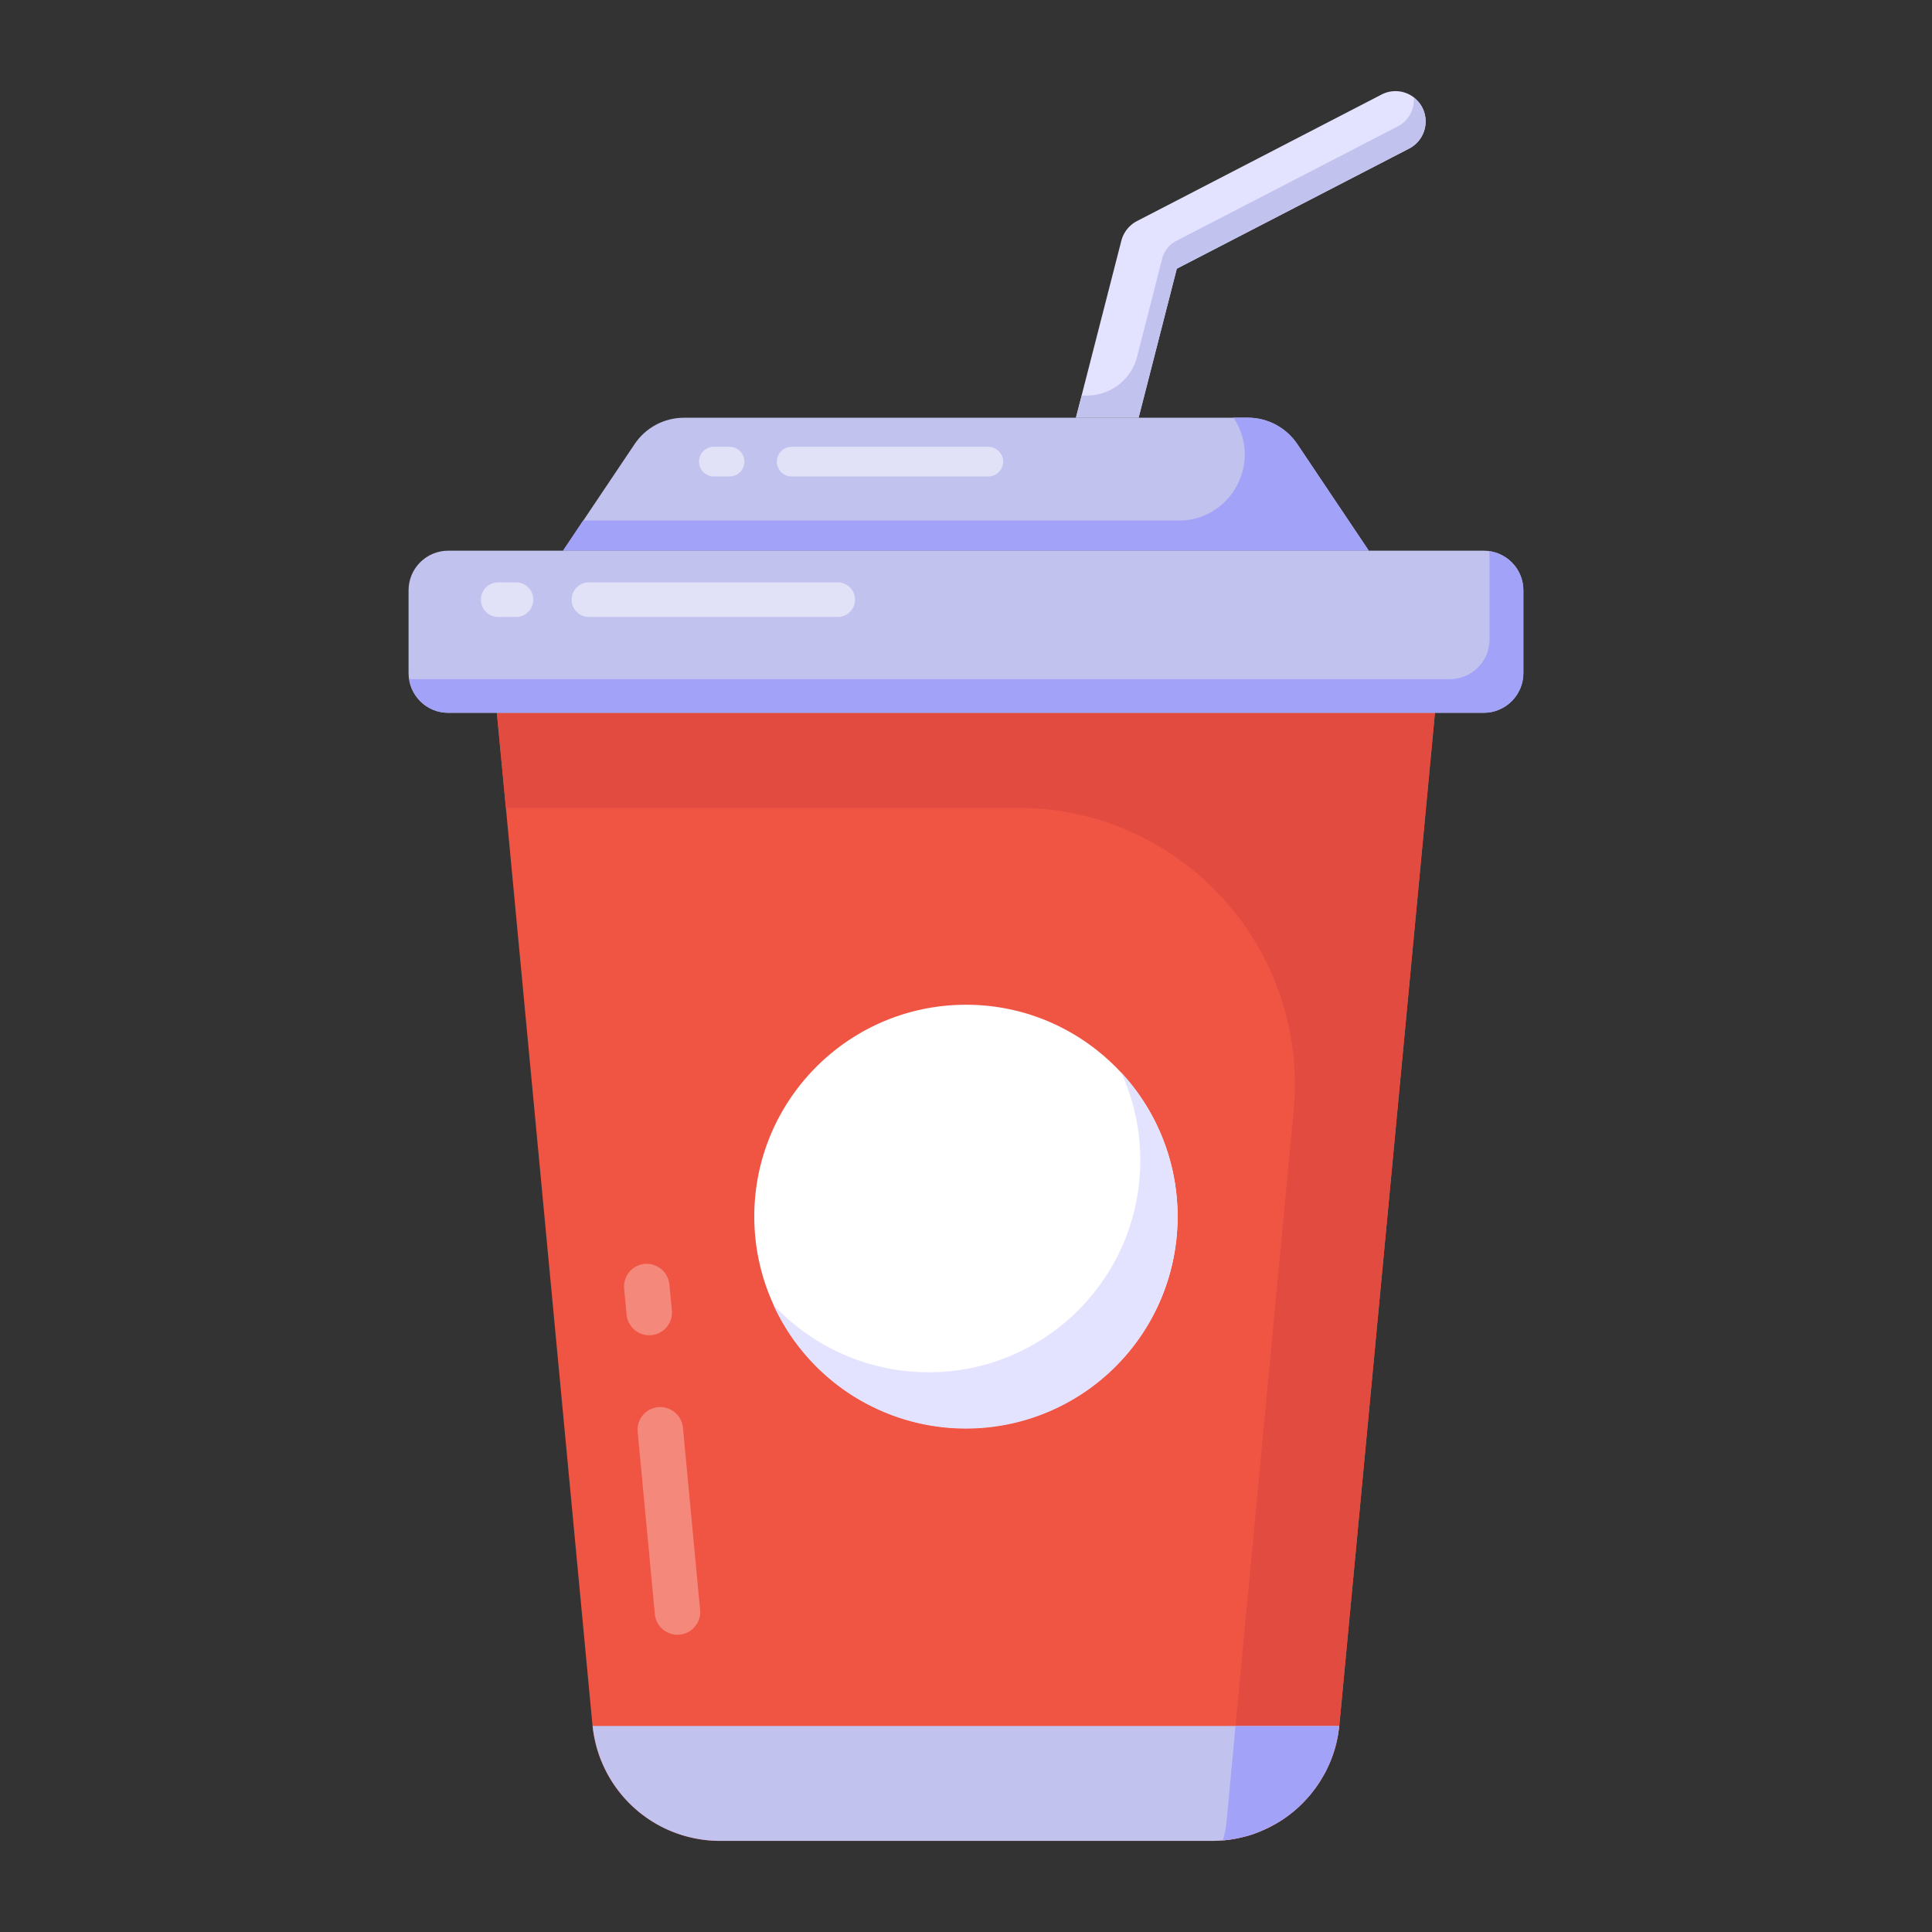 <?xml version="1.0" standalone="no"?><!DOCTYPE svg PUBLIC "-//W3C//DTD SVG 1.1//EN" "http://www.w3.org/Graphics/SVG/1.1/DTD/svg11.dtd"><svg class="icon" width="200px" height="200.00px" viewBox="0 0 1024 1024" version="1.1" xmlns="http://www.w3.org/2000/svg"><rect x="0" y="0" width="1024" height="1024" fill="#333333" stroke="none"/><path d="M746.96 78.693l-123.228 63.72-20.229 78.945h-33.232l24.093-93.88a16.403 16.403 0 0 1 8.173-10.259l129.662-67.082a15.959 15.959 0 0 1 21.659 6.898 16.191 16.191 0 0 1-6.898 21.659z" fill="#E4E3FF" /><path d="M746.96 78.693l-123.228 63.72-20.229 78.945h-33.232l3.072-11.728h2.84c12.481 0 23.378-8.443 26.489-20.538l13.331-52.127a14.452 14.452 0 0 1 7.381-9.255l117.47-60.725a15.843 15.843 0 0 0 8.501-15.07 14.066 14.066 0 0 1 4.502 5.12 16.191 16.191 0 0 1-6.898 21.659z" fill="#C2C2EF" /><path d="M760.523 377.798l-50.62 536.383a67.893 67.893 0 0 1-67.584 61.517H381.585a67.893 67.893 0 0 1-67.584-61.517l-50.62-536.383z" fill="#F05543" /><path d="M347.155 856.277l-9.177-97.338a12.056 12.056 0 0 1 10.858-13.119c6.53-0.58 12.501 4.251 13.138 10.878l9.158 97.319a12.056 12.056 0 0 1-23.958 2.261zM332.143 697.131l-1.333-14.104a12.056 12.056 0 0 1 10.878-13.138 12.153 12.153 0 0 1 13.099 10.878l1.352 14.104a12.056 12.056 0 0 1-23.996 2.261z" fill="#FFFFFF" opacity=".3" /><path d="M760.6 377.798L709.902 914.258c0 0.174 0 0.483-0.174 0.638a58.735 58.735 0 0 1-4.482 18.451c-0.811 1.932-1.778 3.69-2.57 5.622-0.966 1.758-2.087 3.536-3.207 5.294-0.966 1.758-2.261 3.381-3.536 4.985a35.164 35.164 0 0 1-3.864 4.637c-4.154 4.656-9.139 8.694-14.587 12.037-1.294 0.657-2.57 1.449-3.864 2.087a14.22 14.22 0 0 1-2.705 1.294 50.389 50.389 0 0 1-5.139 2.241c-1.932 0.811-4.019 1.449-6.26 1.932a60.667 60.667 0 0 1-10.762 1.932h-0.638a50.427 50.427 0 0 0 2.087-10.916l4.637-49.596 30.817-326.057c8.192-86.171-59.508-160.633-146.007-160.633H268.133l-4.83-50.389h497.297z" fill="#E24B40" /><path d="M807.376 312.88v43.916c0 11.592-9.409 21.002-21.002 21.002H237.549c-11.592 0-21.002-9.39-21.002-21.002v-43.916c0-11.592 9.409-21.002 21.002-21.002h548.825c11.592 0 21.002 9.39 21.002 21.002z" fill="#C2C2EF" /><path d="M807.453 312.803v43.993c0 11.534-9.467 21.002-21.021 21.002H237.491c-10.588 0-19.263-7.864-20.538-18.123 0.792 0.309 1.758 0.309 2.705 0.309h548.806c11.554 0 21.021-9.467 21.021-21.002v-43.974c0-0.966 0-1.932-0.328-2.898 10.279 1.294 18.297 10.124 18.297 20.712z" fill="#A2A2F9" /><path d="M687.529 235.327l37.965 56.552H298.428l37.965-56.552c5.835-8.694 15.611-13.911 26.083-13.911h298.969c10.472 0 20.248 5.217 26.083 13.911z" fill="#C2C2EF" /><path d="M725.456 291.801h-426.989l10.588-15.882h315.643c28.015 0 44.689-31.3 29.039-54.562h7.69c10.433 0 20.229 5.294 26.16 13.95z" fill="#A2A2F9" /><path d="M624.138 644.792a112.176 112.176 0 1 1-224.353 0c0-61.884 50.234-112.254 112.254-112.254 61.884 0 112.099 50.369 112.099 112.254z" fill="#FFFFFF" /><path d="M624.138 644.811a112.176 112.176 0 0 1-214.267 46.679 112.312 112.312 0 0 0 82.384 35.84c61.884 0 112.099-50.234 112.099-112.254a111.288 111.288 0 0 0-10.105-46.66 112.485 112.485 0 0 1 29.889 76.394z" fill="#E4E3FF" /><path d="M314.117 914.799A67.854 67.854 0 0 0 381.585 975.698h260.734a67.854 67.854 0 0 0 67.487-60.899z" fill="#C2C2EF" /><path d="M709.729 914.876a70.617 70.617 0 0 1-4.482 18.451c-0.811 1.932-1.778 3.69-2.57 5.622-0.966 1.758-2.087 3.536-3.207 5.294-0.966 1.758-2.261 3.381-3.536 4.985a35.164 35.164 0 0 1-3.864 4.637c-4.154 4.656-9.139 8.694-14.587 12.037-1.294 0.657-2.57 1.449-3.864 2.087a14.22 14.22 0 0 1-2.705 1.294 50.389 50.389 0 0 1-5.139 2.241c-1.932 0.811-4.019 1.449-6.26 1.932a58.155 58.155 0 0 1-10.762 1.932h-0.638a50.427 50.427 0 0 0 2.087-10.916l4.637-49.596h54.89z" fill="#A2A2F9" /><path d="M453.188 317.826a9.177 9.177 0 0 1-9.158 9.177h-132.289a9.177 9.177 0 0 1 0-18.335h132.289c5.062 0 9.158 4.115 9.158 9.177zM282.663 317.826a9.177 9.177 0 0 1-9.158 9.177h-9.854a9.177 9.177 0 0 1 0-18.335h9.854c5.062 0 9.177 4.115 9.177 9.177z" fill="#FFFFFF" opacity=".5" /><path d="M531.669 244.678a7.864 7.864 0 0 1-7.864 7.864h-104.293a7.864 7.864 0 0 1 0-15.727h104.293c4.328 0 7.864 3.536 7.864 7.864zM394.568 244.678a7.864 7.864 0 0 1-7.864 7.864h-8.443a7.864 7.864 0 0 1 0-15.727h8.443c4.347 0 7.864 3.536 7.864 7.864z" fill="#FFFFFF" opacity=".5" /></svg>